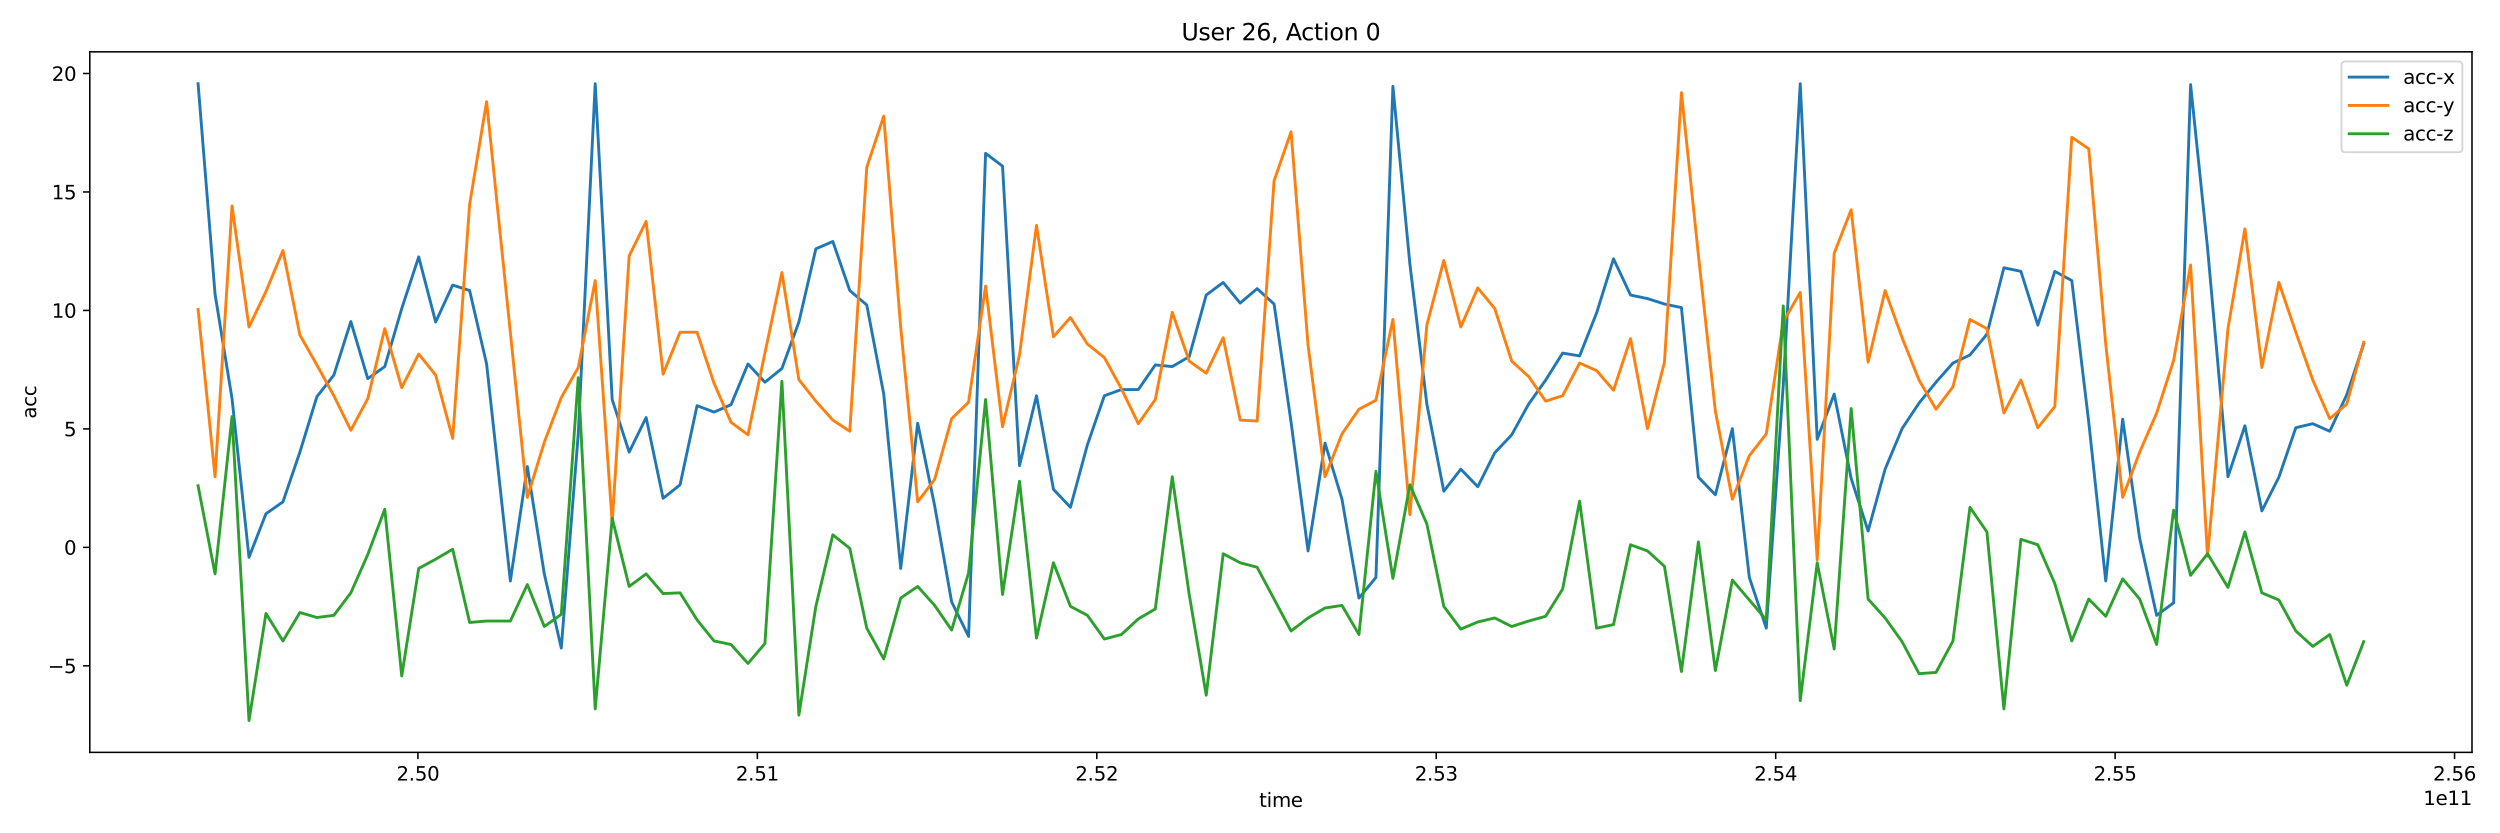 <?xml version="1.0" encoding="utf-8" standalone="no"?>
<!DOCTYPE svg PUBLIC "-//W3C//DTD SVG 1.1//EN"
  "http://www.w3.org/Graphics/SVG/1.1/DTD/svg11.dtd">
<svg xmlns:xlink="http://www.w3.org/1999/xlink" width="1296pt" height="432pt" viewBox="0 0 1296 432" xmlns="http://www.w3.org/2000/svg" version="1.1">
 <defs>
  <style type="text/css">*{stroke-linejoin: round; stroke-linecap: butt}</style>
 </defs>
 <g id="figure_1">
  <g id="patch_1">
   <path d="M 0 432 
L 1296 432 
L 1296 0 
L 0 0 
z
" style="fill: #ffffff"/>
  </g>
  <g id="axes_1">
   <g id="patch_2">
    <path d="M 46.55 390.04 
L 1281.478 390.04 
L 1281.478 26.88 
L 46.55 26.88 
z
" style="fill: #ffffff"/>
   </g>
   <g id="matplotlib.axis_1">
    <g id="xtick_1">
     <g id="line2d_1">
      <defs>
       <path id="m07c22a0110" d="M 0 0 
L 0 3.5 
" style="stroke: #000000; stroke-width: 0.8"/>
      </defs>
      <g>
       <use xlink:href="#m07c22a0110" x="216.645" y="390.04" style="stroke: #000000; stroke-width: 0.8"/>
      </g>
     </g>
     <g id="text_1">
      <!-- 2.50 -->
      <g transform="translate(205.512 404.638) scale(0.1 -0.1)">
       <defs>
        <path id="DejaVuSans-32" d="M 1228 531 
L 3431 531 
L 3431 0 
L 469 0 
L 469 531 
Q 828 903 1448 1529 
Q 2069 2156 2228 2338 
Q 2531 2678 2651 2914 
Q 2772 3150 2772 3378 
Q 2772 3750 2511 3984 
Q 2250 4219 1831 4219 
Q 1534 4219 1204 4116 
Q 875 4013 500 3803 
L 500 4441 
Q 881 4594 1212 4672 
Q 1544 4750 1819 4750 
Q 2544 4750 2975 4387 
Q 3406 4025 3406 3419 
Q 3406 3131 3298 2873 
Q 3191 2616 2906 2266 
Q 2828 2175 2409 1742 
Q 1991 1309 1228 531 
z
" transform="scale(0.016)"/>
        <path id="DejaVuSans-2e" d="M 684 794 
L 1344 794 
L 1344 0 
L 684 0 
L 684 794 
z
" transform="scale(0.016)"/>
        <path id="DejaVuSans-35" d="M 691 4666 
L 3169 4666 
L 3169 4134 
L 1269 4134 
L 1269 2991 
Q 1406 3038 1543 3061 
Q 1681 3084 1819 3084 
Q 2600 3084 3056 2656 
Q 3513 2228 3513 1497 
Q 3513 744 3044 326 
Q 2575 -91 1722 -91 
Q 1428 -91 1123 -41 
Q 819 9 494 109 
L 494 744 
Q 775 591 1075 516 
Q 1375 441 1709 441 
Q 2250 441 2565 725 
Q 2881 1009 2881 1497 
Q 2881 1984 2565 2268 
Q 2250 2553 1709 2553 
Q 1456 2553 1204 2497 
Q 953 2441 691 2322 
L 691 4666 
z
" transform="scale(0.016)"/>
        <path id="DejaVuSans-30" d="M 2034 4250 
Q 1547 4250 1301 3770 
Q 1056 3291 1056 2328 
Q 1056 1369 1301 889 
Q 1547 409 2034 409 
Q 2525 409 2770 889 
Q 3016 1369 3016 2328 
Q 3016 3291 2770 3770 
Q 2525 4250 2034 4250 
z
M 2034 4750 
Q 2819 4750 3233 4129 
Q 3647 3509 3647 2328 
Q 3647 1150 3233 529 
Q 2819 -91 2034 -91 
Q 1250 -91 836 529 
Q 422 1150 422 2328 
Q 422 3509 836 4129 
Q 1250 4750 2034 4750 
z
" transform="scale(0.016)"/>
       </defs>
       <use xlink:href="#DejaVuSans-32"/>
       <use xlink:href="#DejaVuSans-2e" x="63.623"/>
       <use xlink:href="#DejaVuSans-35" x="95.41"/>
       <use xlink:href="#DejaVuSans-30" x="159.033"/>
      </g>
     </g>
    </g>
    <g id="xtick_2">
     <g id="line2d_2">
      <g>
       <use xlink:href="#m07c22a0110" x="392.611" y="390.04" style="stroke: #000000; stroke-width: 0.8"/>
      </g>
     </g>
     <g id="text_2">
      <!-- 2.51 -->
      <g transform="translate(381.478 404.638) scale(0.1 -0.1)">
       <defs>
        <path id="DejaVuSans-31" d="M 794 531 
L 1825 531 
L 1825 4091 
L 703 3866 
L 703 4441 
L 1819 4666 
L 2450 4666 
L 2450 531 
L 3481 531 
L 3481 0 
L 794 0 
L 794 531 
z
" transform="scale(0.016)"/>
       </defs>
       <use xlink:href="#DejaVuSans-32"/>
       <use xlink:href="#DejaVuSans-2e" x="63.623"/>
       <use xlink:href="#DejaVuSans-35" x="95.41"/>
       <use xlink:href="#DejaVuSans-31" x="159.033"/>
      </g>
     </g>
    </g>
    <g id="xtick_3">
     <g id="line2d_3">
      <g>
       <use xlink:href="#m07c22a0110" x="568.578" y="390.04" style="stroke: #000000; stroke-width: 0.8"/>
      </g>
     </g>
     <g id="text_3">
      <!-- 2.52 -->
      <g transform="translate(557.445 404.638) scale(0.1 -0.1)">
       <use xlink:href="#DejaVuSans-32"/>
       <use xlink:href="#DejaVuSans-2e" x="63.623"/>
       <use xlink:href="#DejaVuSans-35" x="95.41"/>
       <use xlink:href="#DejaVuSans-32" x="159.033"/>
      </g>
     </g>
    </g>
    <g id="xtick_4">
     <g id="line2d_4">
      <g>
       <use xlink:href="#m07c22a0110" x="744.544" y="390.04" style="stroke: #000000; stroke-width: 0.8"/>
      </g>
     </g>
     <g id="text_4">
      <!-- 2.53 -->
      <g transform="translate(733.411 404.638) scale(0.1 -0.1)">
       <defs>
        <path id="DejaVuSans-33" d="M 2597 2516 
Q 3050 2419 3304 2112 
Q 3559 1806 3559 1356 
Q 3559 666 3084 287 
Q 2609 -91 1734 -91 
Q 1441 -91 1130 -33 
Q 819 25 488 141 
L 488 750 
Q 750 597 1062 519 
Q 1375 441 1716 441 
Q 2309 441 2620 675 
Q 2931 909 2931 1356 
Q 2931 1769 2642 2001 
Q 2353 2234 1838 2234 
L 1294 2234 
L 1294 2753 
L 1863 2753 
Q 2328 2753 2575 2939 
Q 2822 3125 2822 3475 
Q 2822 3834 2567 4026 
Q 2313 4219 1838 4219 
Q 1578 4219 1281 4162 
Q 984 4106 628 3988 
L 628 4550 
Q 988 4650 1302 4700 
Q 1616 4750 1894 4750 
Q 2613 4750 3031 4423 
Q 3450 4097 3450 3541 
Q 3450 3153 3228 2886 
Q 3006 2619 2597 2516 
z
" transform="scale(0.016)"/>
       </defs>
       <use xlink:href="#DejaVuSans-32"/>
       <use xlink:href="#DejaVuSans-2e" x="63.623"/>
       <use xlink:href="#DejaVuSans-35" x="95.41"/>
       <use xlink:href="#DejaVuSans-33" x="159.033"/>
      </g>
     </g>
    </g>
    <g id="xtick_5">
     <g id="line2d_5">
      <g>
       <use xlink:href="#m07c22a0110" x="920.511" y="390.04" style="stroke: #000000; stroke-width: 0.8"/>
      </g>
     </g>
     <g id="text_5">
      <!-- 2.54 -->
      <g transform="translate(909.378 404.638) scale(0.1 -0.1)">
       <defs>
        <path id="DejaVuSans-34" d="M 2419 4116 
L 825 1625 
L 2419 1625 
L 2419 4116 
z
M 2253 4666 
L 3047 4666 
L 3047 1625 
L 3713 1625 
L 3713 1100 
L 3047 1100 
L 3047 0 
L 2419 0 
L 2419 1100 
L 313 1100 
L 313 1709 
L 2253 4666 
z
" transform="scale(0.016)"/>
       </defs>
       <use xlink:href="#DejaVuSans-32"/>
       <use xlink:href="#DejaVuSans-2e" x="63.623"/>
       <use xlink:href="#DejaVuSans-35" x="95.41"/>
       <use xlink:href="#DejaVuSans-34" x="159.033"/>
      </g>
     </g>
    </g>
    <g id="xtick_6">
     <g id="line2d_6">
      <g>
       <use xlink:href="#m07c22a0110" x="1096.477" y="390.04" style="stroke: #000000; stroke-width: 0.8"/>
      </g>
     </g>
     <g id="text_6">
      <!-- 2.55 -->
      <g transform="translate(1085.344 404.638) scale(0.1 -0.1)">
       <use xlink:href="#DejaVuSans-32"/>
       <use xlink:href="#DejaVuSans-2e" x="63.623"/>
       <use xlink:href="#DejaVuSans-35" x="95.41"/>
       <use xlink:href="#DejaVuSans-35" x="159.033"/>
      </g>
     </g>
    </g>
    <g id="xtick_7">
     <g id="line2d_7">
      <g>
       <use xlink:href="#m07c22a0110" x="1272.444" y="390.04" style="stroke: #000000; stroke-width: 0.8"/>
      </g>
     </g>
     <g id="text_7">
      <!-- 2.56 -->
      <g transform="translate(1261.311 404.638) scale(0.1 -0.1)">
       <defs>
        <path id="DejaVuSans-36" d="M 2113 2584 
Q 1688 2584 1439 2293 
Q 1191 2003 1191 1497 
Q 1191 994 1439 701 
Q 1688 409 2113 409 
Q 2538 409 2786 701 
Q 3034 994 3034 1497 
Q 3034 2003 2786 2293 
Q 2538 2584 2113 2584 
z
M 3366 4563 
L 3366 3988 
Q 3128 4100 2886 4159 
Q 2644 4219 2406 4219 
Q 1781 4219 1451 3797 
Q 1122 3375 1075 2522 
Q 1259 2794 1537 2939 
Q 1816 3084 2150 3084 
Q 2853 3084 3261 2657 
Q 3669 2231 3669 1497 
Q 3669 778 3244 343 
Q 2819 -91 2113 -91 
Q 1303 -91 875 529 
Q 447 1150 447 2328 
Q 447 3434 972 4092 
Q 1497 4750 2381 4750 
Q 2619 4750 2861 4703 
Q 3103 4656 3366 4563 
z
" transform="scale(0.016)"/>
       </defs>
       <use xlink:href="#DejaVuSans-32"/>
       <use xlink:href="#DejaVuSans-2e" x="63.623"/>
       <use xlink:href="#DejaVuSans-35" x="95.41"/>
       <use xlink:href="#DejaVuSans-36" x="159.033"/>
      </g>
     </g>
    </g>
    <g id="text_8">
     <!-- time -->
     <g transform="translate(652.718 418.317) scale(0.1 -0.1)">
      <defs>
       <path id="DejaVuSans-74" d="M 1172 4494 
L 1172 3500 
L 2356 3500 
L 2356 3053 
L 1172 3053 
L 1172 1153 
Q 1172 725 1289 603 
Q 1406 481 1766 481 
L 2356 481 
L 2356 0 
L 1766 0 
Q 1100 0 847 248 
Q 594 497 594 1153 
L 594 3053 
L 172 3053 
L 172 3500 
L 594 3500 
L 594 4494 
L 1172 4494 
z
" transform="scale(0.016)"/>
       <path id="DejaVuSans-69" d="M 603 3500 
L 1178 3500 
L 1178 0 
L 603 0 
L 603 3500 
z
M 603 4863 
L 1178 4863 
L 1178 4134 
L 603 4134 
L 603 4863 
z
" transform="scale(0.016)"/>
       <path id="DejaVuSans-6d" d="M 3328 2828 
Q 3544 3216 3844 3400 
Q 4144 3584 4550 3584 
Q 5097 3584 5394 3201 
Q 5691 2819 5691 2113 
L 5691 0 
L 5113 0 
L 5113 2094 
Q 5113 2597 4934 2840 
Q 4756 3084 4391 3084 
Q 3944 3084 3684 2787 
Q 3425 2491 3425 1978 
L 3425 0 
L 2847 0 
L 2847 2094 
Q 2847 2600 2669 2842 
Q 2491 3084 2119 3084 
Q 1678 3084 1418 2786 
Q 1159 2488 1159 1978 
L 1159 0 
L 581 0 
L 581 3500 
L 1159 3500 
L 1159 2956 
Q 1356 3278 1631 3431 
Q 1906 3584 2284 3584 
Q 2666 3584 2933 3390 
Q 3200 3197 3328 2828 
z
" transform="scale(0.016)"/>
       <path id="DejaVuSans-65" d="M 3597 1894 
L 3597 1613 
L 953 1613 
Q 991 1019 1311 708 
Q 1631 397 2203 397 
Q 2534 397 2845 478 
Q 3156 559 3463 722 
L 3463 178 
Q 3153 47 2828 -22 
Q 2503 -91 2169 -91 
Q 1331 -91 842 396 
Q 353 884 353 1716 
Q 353 2575 817 3079 
Q 1281 3584 2069 3584 
Q 2775 3584 3186 3129 
Q 3597 2675 3597 1894 
z
M 3022 2063 
Q 3016 2534 2758 2815 
Q 2500 3097 2075 3097 
Q 1594 3097 1305 2825 
Q 1016 2553 972 2059 
L 3022 2063 
z
" transform="scale(0.016)"/>
      </defs>
      <use xlink:href="#DejaVuSans-74"/>
      <use xlink:href="#DejaVuSans-69" x="39.209"/>
      <use xlink:href="#DejaVuSans-6d" x="66.992"/>
      <use xlink:href="#DejaVuSans-65" x="164.404"/>
     </g>
    </g>
    <g id="text_9">
     <!-- 1e11 -->
     <g transform="translate(1256.237 417.317) scale(0.1 -0.1)">
      <use xlink:href="#DejaVuSans-31"/>
      <use xlink:href="#DejaVuSans-65" x="63.623"/>
      <use xlink:href="#DejaVuSans-31" x="125.146"/>
      <use xlink:href="#DejaVuSans-31" x="188.77"/>
     </g>
    </g>
   </g>
   <g id="matplotlib.axis_2">
    <g id="ytick_1">
     <g id="line2d_8">
      <defs>
       <path id="m6123e9bc63" d="M 0 0 
L -3.5 0 
" style="stroke: #000000; stroke-width: 0.8"/>
      </defs>
      <g>
       <use xlink:href="#m6123e9bc63" x="46.55" y="345.161" style="stroke: #000000; stroke-width: 0.8"/>
      </g>
     </g>
     <g id="text_10">
      <!-- −5 -->
      <g transform="translate(24.808 348.96) scale(0.1 -0.1)">
       <defs>
        <path id="DejaVuSans-2212" d="M 678 2272 
L 4684 2272 
L 4684 1741 
L 678 1741 
L 678 2272 
z
" transform="scale(0.016)"/>
       </defs>
       <use xlink:href="#DejaVuSans-2212"/>
       <use xlink:href="#DejaVuSans-35" x="83.789"/>
      </g>
     </g>
    </g>
    <g id="ytick_2">
     <g id="line2d_9">
      <g>
       <use xlink:href="#m6123e9bc63" x="46.55" y="283.75" style="stroke: #000000; stroke-width: 0.8"/>
      </g>
     </g>
     <g id="text_11">
      <!-- 0 -->
      <g transform="translate(33.188 287.549) scale(0.1 -0.1)">
       <use xlink:href="#DejaVuSans-30"/>
      </g>
     </g>
    </g>
    <g id="ytick_3">
     <g id="line2d_10">
      <g>
       <use xlink:href="#m6123e9bc63" x="46.55" y="222.339" style="stroke: #000000; stroke-width: 0.8"/>
      </g>
     </g>
     <g id="text_12">
      <!-- 5 -->
      <g transform="translate(33.188 226.138) scale(0.1 -0.1)">
       <use xlink:href="#DejaVuSans-35"/>
      </g>
     </g>
    </g>
    <g id="ytick_4">
     <g id="line2d_11">
      <g>
       <use xlink:href="#m6123e9bc63" x="46.55" y="160.928" style="stroke: #000000; stroke-width: 0.8"/>
      </g>
     </g>
     <g id="text_13">
      <!-- 10 -->
      <g transform="translate(26.825 164.727) scale(0.1 -0.1)">
       <use xlink:href="#DejaVuSans-31"/>
       <use xlink:href="#DejaVuSans-30" x="63.623"/>
      </g>
     </g>
    </g>
    <g id="ytick_5">
     <g id="line2d_12">
      <g>
       <use xlink:href="#m6123e9bc63" x="46.55" y="99.517" style="stroke: #000000; stroke-width: 0.8"/>
      </g>
     </g>
     <g id="text_14">
      <!-- 15 -->
      <g transform="translate(26.825 103.316) scale(0.1 -0.1)">
       <use xlink:href="#DejaVuSans-31"/>
       <use xlink:href="#DejaVuSans-35" x="63.623"/>
      </g>
     </g>
    </g>
    <g id="ytick_6">
     <g id="line2d_13">
      <g>
       <use xlink:href="#m6123e9bc63" x="46.55" y="38.106" style="stroke: #000000; stroke-width: 0.8"/>
      </g>
     </g>
     <g id="text_15">
      <!-- 20 -->
      <g transform="translate(26.825 41.905) scale(0.1 -0.1)">
       <use xlink:href="#DejaVuSans-32"/>
       <use xlink:href="#DejaVuSans-30" x="63.623"/>
      </g>
     </g>
    </g>
    <g id="text_16">
     <!-- acc -->
     <g transform="translate(18.728 217.023) rotate(-90) scale(0.1 -0.1)">
      <defs>
       <path id="DejaVuSans-61" d="M 2194 1759 
Q 1497 1759 1228 1600 
Q 959 1441 959 1056 
Q 959 750 1161 570 
Q 1363 391 1709 391 
Q 2188 391 2477 730 
Q 2766 1069 2766 1631 
L 2766 1759 
L 2194 1759 
z
M 3341 1997 
L 3341 0 
L 2766 0 
L 2766 531 
Q 2569 213 2275 61 
Q 1981 -91 1556 -91 
Q 1019 -91 701 211 
Q 384 513 384 1019 
Q 384 1609 779 1909 
Q 1175 2209 1959 2209 
L 2766 2209 
L 2766 2266 
Q 2766 2663 2505 2880 
Q 2244 3097 1772 3097 
Q 1472 3097 1187 3025 
Q 903 2953 641 2809 
L 641 3341 
Q 956 3463 1253 3523 
Q 1550 3584 1831 3584 
Q 2591 3584 2966 3190 
Q 3341 2797 3341 1997 
z
" transform="scale(0.016)"/>
       <path id="DejaVuSans-63" d="M 3122 3366 
L 3122 2828 
Q 2878 2963 2633 3030 
Q 2388 3097 2138 3097 
Q 1578 3097 1268 2742 
Q 959 2388 959 1747 
Q 959 1106 1268 751 
Q 1578 397 2138 397 
Q 2388 397 2633 464 
Q 2878 531 3122 666 
L 3122 134 
Q 2881 22 2623 -34 
Q 2366 -91 2075 -91 
Q 1284 -91 818 406 
Q 353 903 353 1747 
Q 353 2603 823 3093 
Q 1294 3584 2113 3584 
Q 2378 3584 2631 3529 
Q 2884 3475 3122 3366 
z
" transform="scale(0.016)"/>
      </defs>
      <use xlink:href="#DejaVuSans-61"/>
      <use xlink:href="#DejaVuSans-63" x="61.279"/>
      <use xlink:href="#DejaVuSans-63" x="116.26"/>
     </g>
    </g>
   </g>
   <g id="line2d_14">
    <path d="M 102.683 43.387 
L 111.479 152.453 
L 120.281 206.618 
L 129.077 288.908 
L 137.873 266.309 
L 146.675 260.168 
L 155.465 234.375 
L 164.272 205.635 
L 173.063 194.458 
L 181.87 166.701 
L 190.666 196.301 
L 199.462 190.037 
L 208.259 159.945 
L 217.055 133.17 
L 225.851 166.946 
L 234.663 147.786 
L 243.454 150.611 
L 252.25 188.686 
L 264.564 301.191 
L 273.36 241.868 
L 282.172 297.506 
L 290.958 335.949 
L 299.77 224.918 
L 308.555 43.387 
L 317.357 207.109 
L 326.153 234.375 
L 334.955 216.443 
L 343.751 258.326 
L 352.547 251.325 
L 361.349 210.302 
L 370.145 213.619 
L 378.952 209.811 
L 387.748 188.686 
L 396.533 198.143 
L 405.346 191.019 
L 414.136 166.946 
L 422.938 128.994 
L 431.734 125.187 
L 440.53 150.611 
L 449.332 158.103 
L 458.128 204.284 
L 466.929 294.681 
L 475.726 219.391 
L 484.516 262.133 
L 493.323 311.999 
L 502.12 329.931 
L 510.927 79.497 
L 519.717 86.129 
L 528.513 241.376 
L 537.315 205.144 
L 546.111 253.658 
L 554.913 262.993 
L 563.709 230.568 
L 572.5 205.144 
L 581.307 201.95 
L 590.103 201.95 
L 598.904 189.177 
L 607.701 190.037 
L 616.491 184.878 
L 625.298 152.944 
L 634.094 146.435 
L 642.896 157.12 
L 651.698 149.628 
L 660.483 157.612 
L 669.29 218.9 
L 678.086 285.592 
L 686.888 229.708 
L 695.684 258.817 
L 704.48 310.034 
L 713.281 299.348 
L 722.078 44.738 
L 730.879 136.855 
L 739.675 209.443 
L 748.466 254.641 
L 757.273 243.219 
L 766.069 252.307 
L 774.871 234.744 
L 783.672 225.409 
L 792.458 209.443 
L 801.275 197.038 
L 810.061 183.036 
L 818.862 184.51 
L 827.664 162.279 
L 836.449 134.153 
L 845.256 152.944 
L 854.053 154.787 
L 862.854 157.612 
L 871.65 159.454 
L 880.446 247.395 
L 889.248 256.483 
L 898.044 222.216 
L 906.846 299.348 
L 915.642 325.632 
L 924.438 199.617 
L 933.245 43.387 
L 942.036 227.743 
L 950.837 204.284 
L 959.633 248.009 
L 968.424 275.275 
L 977.231 243.219 
L 986.027 222.216 
L 994.829 208.951 
L 1003.62 198.143 
L 1012.416 188.194 
L 1021.228 184.018 
L 1030.019 173.21 
L 1038.82 138.82 
L 1047.617 140.662 
L 1056.413 168.543 
L 1065.214 140.662 
L 1074.011 145.452 
L 1082.812 218.9 
L 1091.608 301.191 
L 1100.399 217.303 
L 1109.206 279.083 
L 1118.002 319 
L 1126.804 312.49 
L 1135.6 43.879 
L 1144.391 128.503 
L 1154.975 247.149 
L 1163.75 220.742 
L 1172.551 264.835 
L 1181.358 247.395 
L 1190.149 221.725 
L 1198.951 219.637 
L 1207.747 223.567 
L 1216.554 204.653 
L 1225.345 178.369 
L 1225.345 178.369 
" clip-path="url(#pb5e4bcda87)" style="fill: none; stroke: #1f77b4; stroke-width: 1.5; stroke-linecap: square"/>
   </g>
   <g id="line2d_15">
    <path d="M 102.683 160.437 
L 111.479 247.149 
L 120.281 106.763 
L 129.077 169.525 
L 137.873 151.102 
L 146.675 129.854 
L 155.465 173.701 
L 164.272 189.177 
L 173.063 205.144 
L 181.87 223.076 
L 190.666 206.618 
L 199.462 170.385 
L 208.259 200.968 
L 217.055 183.527 
L 225.851 194.458 
L 234.663 227.252 
L 243.454 105.904 
L 252.25 52.722 
L 273.36 257.834 
L 282.172 229.217 
L 290.958 206.126 
L 299.77 190.528 
L 308.555 145.452 
L 317.357 270.976 
L 326.153 132.679 
L 334.955 114.747 
L 343.751 193.967 
L 352.547 172.228 
L 361.349 172.228 
L 370.145 198.634 
L 378.952 218.9 
L 387.748 225.409 
L 396.533 183.036 
L 405.346 141.276 
L 414.136 196.792 
L 422.938 207.969 
L 431.734 217.794 
L 440.53 223.567 
L 449.332 86.743 
L 458.128 60.214 
L 466.929 169.771 
L 475.726 260.168 
L 484.516 248.5 
L 493.323 217.058 
L 502.12 208.46 
L 510.927 148.277 
L 519.717 221.233 
L 528.513 184.018 
L 537.315 116.835 
L 546.111 174.561 
L 554.913 164.613 
L 563.709 178.369 
L 572.5 185.369 
L 581.307 201.459 
L 590.103 219.637 
L 598.904 207.109 
L 607.701 161.91 
L 616.491 187.212 
L 625.298 193.476 
L 634.094 175.052 
L 642.896 217.794 
L 651.698 218.286 
L 660.483 93.744 
L 669.29 68.32 
L 678.086 178.86 
L 686.888 247.149 
L 695.684 224.918 
L 704.48 212.145 
L 713.281 207.477 
L 722.078 165.595 
L 730.879 266.8 
L 739.675 168.543 
L 748.466 135.012 
L 757.273 169.525 
L 766.069 149.26 
L 774.871 159.945 
L 783.672 187.212 
L 792.458 195.195 
L 801.275 207.969 
L 810.061 205.144 
L 818.862 188.194 
L 827.664 192.125 
L 836.449 202.319 
L 845.256 175.544 
L 854.053 222.216 
L 862.854 187.703 
L 871.65 48.055 
L 880.446 132.188 
L 889.248 213.127 
L 898.044 258.817 
L 906.846 236.218 
L 915.642 224.918 
L 924.438 166.701 
L 933.245 151.593 
L 942.036 290.259 
L 950.837 131.328 
L 959.633 108.729 
L 968.424 187.703 
L 977.231 150.611 
L 986.027 175.052 
L 994.829 197.038 
L 1003.62 212.145 
L 1012.416 200.477 
L 1021.228 165.595 
L 1030.019 170.385 
L 1038.82 214.11 
L 1047.617 197.038 
L 1056.413 221.725 
L 1065.214 210.794 
L 1074.011 71.145 
L 1082.812 77.163 
L 1091.608 178.369 
L 1100.399 257.834 
L 1109.206 234.375 
L 1118.002 214.11 
L 1126.804 186.843 
L 1135.6 137.346 
L 1144.391 288.417 
L 1154.975 170.385 
L 1163.75 118.677 
L 1172.551 190.528 
L 1181.358 146.435 
L 1190.149 172.228 
L 1198.951 197.038 
L 1207.747 217.058 
L 1216.554 209.443 
L 1225.345 177.386 
L 1225.345 177.386 
" clip-path="url(#pb5e4bcda87)" style="fill: none; stroke: #ff7f0e; stroke-width: 1.5; stroke-linecap: square"/>
   </g>
   <g id="line2d_16">
    <path d="M 102.683 251.816 
L 111.479 297.506 
L 120.281 215.952 
L 129.077 373.533 
L 137.873 318.017 
L 146.675 332.265 
L 155.465 317.526 
L 164.272 320.105 
L 173.063 319 
L 181.87 307.332 
L 190.666 287.435 
L 199.462 263.976 
L 208.259 350.442 
L 217.055 294.681 
L 225.851 289.891 
L 234.663 284.732 
L 243.454 322.684 
L 252.25 321.947 
L 264.564 321.947 
L 273.36 303.033 
L 282.172 324.772 
L 290.958 318.508 
L 299.77 195.809 
L 308.555 367.514 
L 317.357 268.643 
L 326.153 304.015 
L 334.955 297.506 
L 343.751 307.7 
L 352.547 307.332 
L 361.349 321.333 
L 370.145 332.265 
L 378.952 334.107 
L 387.748 343.933 
L 396.533 333.616 
L 405.346 197.652 
L 414.136 370.708 
L 422.938 314.333 
L 431.734 277.24 
L 440.53 284.241 
L 449.332 325.632 
L 458.128 341.599 
L 466.929 310.034 
L 475.726 304.015 
L 484.516 313.841 
L 493.323 326.615 
L 502.12 297.015 
L 510.927 207.109 
L 519.717 308.191 
L 528.513 249.483 
L 537.315 330.791 
L 546.111 291.733 
L 554.913 314.333 
L 563.709 319 
L 572.5 331.282 
L 581.307 328.948 
L 590.103 320.842 
L 598.904 315.684 
L 607.701 247.149 
L 616.491 308.191 
L 625.298 360.391 
L 634.094 287.066 
L 642.896 291.733 
L 651.698 294.067 
L 669.29 327.106 
L 678.086 320.351 
L 686.888 315.192 
L 695.684 313.841 
L 704.48 328.948 
L 713.281 244.324 
L 722.078 299.84 
L 730.879 251.325 
L 739.675 271.59 
L 748.466 314.333 
L 757.273 326.123 
L 766.069 322.439 
L 774.871 320.351 
L 783.672 324.772 
L 792.458 321.947 
L 801.275 319.491 
L 810.061 305.367 
L 818.862 259.8 
L 827.664 325.632 
L 836.449 323.79 
L 845.256 282.399 
L 854.053 285.592 
L 862.854 293.576 
L 871.65 348.109 
L 880.446 280.925 
L 889.248 347.617 
L 898.044 300.699 
L 915.642 321.333 
L 924.438 158.594 
L 933.245 363.216 
L 942.036 291.733 
L 950.837 336.44 
L 959.633 211.776 
L 968.424 310.525 
L 977.231 320.351 
L 986.027 332.633 
L 994.829 349.214 
L 1003.62 348.6 
L 1012.416 332.265 
L 1021.228 262.993 
L 1030.019 275.766 
L 1038.82 367.514 
L 1047.617 279.574 
L 1056.413 282.399 
L 1065.214 302.542 
L 1074.011 332.265 
L 1082.812 310.525 
L 1091.608 319.491 
L 1100.399 300.085 
L 1109.206 310.525 
L 1118.002 334.107 
L 1126.804 264.467 
L 1135.6 298.243 
L 1144.391 287.066 
L 1154.975 304.507 
L 1163.75 275.766 
L 1172.551 307.332 
L 1181.358 311.016 
L 1190.149 327.106 
L 1198.951 335.089 
L 1207.747 328.948 
L 1216.554 355.232 
L 1225.345 332.633 
L 1225.345 332.633 
" clip-path="url(#pb5e4bcda87)" style="fill: none; stroke: #2ca02c; stroke-width: 1.5; stroke-linecap: square"/>
   </g>
   <g id="patch_3">
    <path d="M 46.55 390.04 
L 46.55 26.88 
" style="fill: none; stroke: #000000; stroke-width: 0.8; stroke-linejoin: miter; stroke-linecap: square"/>
   </g>
   <g id="patch_4">
    <path d="M 1281.478 390.04 
L 1281.478 26.88 
" style="fill: none; stroke: #000000; stroke-width: 0.8; stroke-linejoin: miter; stroke-linecap: square"/>
   </g>
   <g id="patch_5">
    <path d="M 46.55 390.04 
L 1281.478 390.04 
" style="fill: none; stroke: #000000; stroke-width: 0.8; stroke-linejoin: miter; stroke-linecap: square"/>
   </g>
   <g id="patch_6">
    <path d="M 46.55 26.88 
L 1281.478 26.88 
" style="fill: none; stroke: #000000; stroke-width: 0.8; stroke-linejoin: miter; stroke-linecap: square"/>
   </g>
   <g id="text_17">
    <!-- User 26, Action 0 -->
    <g transform="translate(612.467 20.88) scale(0.12 -0.12)">
     <defs>
      <path id="DejaVuSans-55" d="M 556 4666 
L 1191 4666 
L 1191 1831 
Q 1191 1081 1462 751 
Q 1734 422 2344 422 
Q 2950 422 3222 751 
Q 3494 1081 3494 1831 
L 3494 4666 
L 4128 4666 
L 4128 1753 
Q 4128 841 3676 375 
Q 3225 -91 2344 -91 
Q 1459 -91 1007 375 
Q 556 841 556 1753 
L 556 4666 
z
" transform="scale(0.016)"/>
      <path id="DejaVuSans-73" d="M 2834 3397 
L 2834 2853 
Q 2591 2978 2328 3040 
Q 2066 3103 1784 3103 
Q 1356 3103 1142 2972 
Q 928 2841 928 2578 
Q 928 2378 1081 2264 
Q 1234 2150 1697 2047 
L 1894 2003 
Q 2506 1872 2764 1633 
Q 3022 1394 3022 966 
Q 3022 478 2636 193 
Q 2250 -91 1575 -91 
Q 1294 -91 989 -36 
Q 684 19 347 128 
L 347 722 
Q 666 556 975 473 
Q 1284 391 1588 391 
Q 1994 391 2212 530 
Q 2431 669 2431 922 
Q 2431 1156 2273 1281 
Q 2116 1406 1581 1522 
L 1381 1569 
Q 847 1681 609 1914 
Q 372 2147 372 2553 
Q 372 3047 722 3315 
Q 1072 3584 1716 3584 
Q 2034 3584 2315 3537 
Q 2597 3491 2834 3397 
z
" transform="scale(0.016)"/>
      <path id="DejaVuSans-72" d="M 2631 2963 
Q 2534 3019 2420 3045 
Q 2306 3072 2169 3072 
Q 1681 3072 1420 2755 
Q 1159 2438 1159 1844 
L 1159 0 
L 581 0 
L 581 3500 
L 1159 3500 
L 1159 2956 
Q 1341 3275 1631 3429 
Q 1922 3584 2338 3584 
Q 2397 3584 2469 3576 
Q 2541 3569 2628 3553 
L 2631 2963 
z
" transform="scale(0.016)"/>
      <path id="DejaVuSans-20" transform="scale(0.016)"/>
      <path id="DejaVuSans-2c" d="M 750 794 
L 1409 794 
L 1409 256 
L 897 -744 
L 494 -744 
L 750 256 
L 750 794 
z
" transform="scale(0.016)"/>
      <path id="DejaVuSans-41" d="M 2188 4044 
L 1331 1722 
L 3047 1722 
L 2188 4044 
z
M 1831 4666 
L 2547 4666 
L 4325 0 
L 3669 0 
L 3244 1197 
L 1141 1197 
L 716 0 
L 50 0 
L 1831 4666 
z
" transform="scale(0.016)"/>
      <path id="DejaVuSans-6f" d="M 1959 3097 
Q 1497 3097 1228 2736 
Q 959 2375 959 1747 
Q 959 1119 1226 758 
Q 1494 397 1959 397 
Q 2419 397 2687 759 
Q 2956 1122 2956 1747 
Q 2956 2369 2687 2733 
Q 2419 3097 1959 3097 
z
M 1959 3584 
Q 2709 3584 3137 3096 
Q 3566 2609 3566 1747 
Q 3566 888 3137 398 
Q 2709 -91 1959 -91 
Q 1206 -91 779 398 
Q 353 888 353 1747 
Q 353 2609 779 3096 
Q 1206 3584 1959 3584 
z
" transform="scale(0.016)"/>
      <path id="DejaVuSans-6e" d="M 3513 2113 
L 3513 0 
L 2938 0 
L 2938 2094 
Q 2938 2591 2744 2837 
Q 2550 3084 2163 3084 
Q 1697 3084 1428 2787 
Q 1159 2491 1159 1978 
L 1159 0 
L 581 0 
L 581 3500 
L 1159 3500 
L 1159 2956 
Q 1366 3272 1645 3428 
Q 1925 3584 2291 3584 
Q 2894 3584 3203 3211 
Q 3513 2838 3513 2113 
z
" transform="scale(0.016)"/>
     </defs>
     <use xlink:href="#DejaVuSans-55"/>
     <use xlink:href="#DejaVuSans-73" x="73.193"/>
     <use xlink:href="#DejaVuSans-65" x="125.293"/>
     <use xlink:href="#DejaVuSans-72" x="186.816"/>
     <use xlink:href="#DejaVuSans-20" x="227.93"/>
     <use xlink:href="#DejaVuSans-32" x="259.717"/>
     <use xlink:href="#DejaVuSans-36" x="323.34"/>
     <use xlink:href="#DejaVuSans-2c" x="386.963"/>
     <use xlink:href="#DejaVuSans-20" x="418.75"/>
     <use xlink:href="#DejaVuSans-41" x="450.537"/>
     <use xlink:href="#DejaVuSans-63" x="517.195"/>
     <use xlink:href="#DejaVuSans-74" x="572.176"/>
     <use xlink:href="#DejaVuSans-69" x="611.385"/>
     <use xlink:href="#DejaVuSans-6f" x="639.168"/>
     <use xlink:href="#DejaVuSans-6e" x="700.35"/>
     <use xlink:href="#DejaVuSans-20" x="763.729"/>
     <use xlink:href="#DejaVuSans-30" x="795.516"/>
    </g>
   </g>
   <g id="legend_1">
    <g id="patch_7">
     <path d="M 1215.826 78.914 
L 1274.478 78.914 
Q 1276.478 78.914 1276.478 76.914 
L 1276.478 33.88 
Q 1276.478 31.88 1274.478 31.88 
L 1215.826 31.88 
Q 1213.826 31.88 1213.826 33.88 
L 1213.826 76.914 
Q 1213.826 78.914 1215.826 78.914 
z
" style="fill: #ffffff; opacity: 0.8; stroke: #cccccc; stroke-linejoin: miter"/>
    </g>
    <g id="line2d_17">
     <path d="M 1217.826 39.978 
L 1227.826 39.978 
L 1237.826 39.978 
" style="fill: none; stroke: #1f77b4; stroke-width: 1.5; stroke-linecap: square"/>
    </g>
    <g id="text_18">
     <!-- acc-x -->
     <g transform="translate(1245.826 43.478) scale(0.1 -0.1)">
      <defs>
       <path id="DejaVuSans-2d" d="M 313 2009 
L 1997 2009 
L 1997 1497 
L 313 1497 
L 313 2009 
z
" transform="scale(0.016)"/>
       <path id="DejaVuSans-78" d="M 3513 3500 
L 2247 1797 
L 3578 0 
L 2900 0 
L 1881 1375 
L 863 0 
L 184 0 
L 1544 1831 
L 300 3500 
L 978 3500 
L 1906 2253 
L 2834 3500 
L 3513 3500 
z
" transform="scale(0.016)"/>
      </defs>
      <use xlink:href="#DejaVuSans-61"/>
      <use xlink:href="#DejaVuSans-63" x="61.279"/>
      <use xlink:href="#DejaVuSans-63" x="116.26"/>
      <use xlink:href="#DejaVuSans-2d" x="171.24"/>
      <use xlink:href="#DejaVuSans-78" x="207.324"/>
     </g>
    </g>
    <g id="line2d_18">
     <path d="M 1217.826 54.657 
L 1227.826 54.657 
L 1237.826 54.657 
" style="fill: none; stroke: #ff7f0e; stroke-width: 1.5; stroke-linecap: square"/>
    </g>
    <g id="text_19">
     <!-- acc-y -->
     <g transform="translate(1245.826 58.157) scale(0.1 -0.1)">
      <defs>
       <path id="DejaVuSans-79" d="M 2059 -325 
Q 1816 -950 1584 -1140 
Q 1353 -1331 966 -1331 
L 506 -1331 
L 506 -850 
L 844 -850 
Q 1081 -850 1212 -737 
Q 1344 -625 1503 -206 
L 1606 56 
L 191 3500 
L 800 3500 
L 1894 763 
L 2988 3500 
L 3597 3500 
L 2059 -325 
z
" transform="scale(0.016)"/>
      </defs>
      <use xlink:href="#DejaVuSans-61"/>
      <use xlink:href="#DejaVuSans-63" x="61.279"/>
      <use xlink:href="#DejaVuSans-63" x="116.26"/>
      <use xlink:href="#DejaVuSans-2d" x="171.24"/>
      <use xlink:href="#DejaVuSans-79" x="205.574"/>
     </g>
    </g>
    <g id="line2d_19">
     <path d="M 1217.826 69.335 
L 1227.826 69.335 
L 1237.826 69.335 
" style="fill: none; stroke: #2ca02c; stroke-width: 1.5; stroke-linecap: square"/>
    </g>
    <g id="text_20">
     <!-- acc-z -->
     <g transform="translate(1245.826 72.835) scale(0.1 -0.1)">
      <defs>
       <path id="DejaVuSans-7a" d="M 353 3500 
L 3084 3500 
L 3084 2975 
L 922 459 
L 3084 459 
L 3084 0 
L 275 0 
L 275 525 
L 2438 3041 
L 353 3041 
L 353 3500 
z
" transform="scale(0.016)"/>
      </defs>
      <use xlink:href="#DejaVuSans-61"/>
      <use xlink:href="#DejaVuSans-63" x="61.279"/>
      <use xlink:href="#DejaVuSans-63" x="116.26"/>
      <use xlink:href="#DejaVuSans-2d" x="171.24"/>
      <use xlink:href="#DejaVuSans-7a" x="207.324"/>
     </g>
    </g>
   </g>
  </g>
 </g>
 <defs>
  <clipPath id="pb5e4bcda87">
   <rect x="46.55" y="26.88" width="1234.928" height="363.16"/>
  </clipPath>
 </defs>
</svg>

